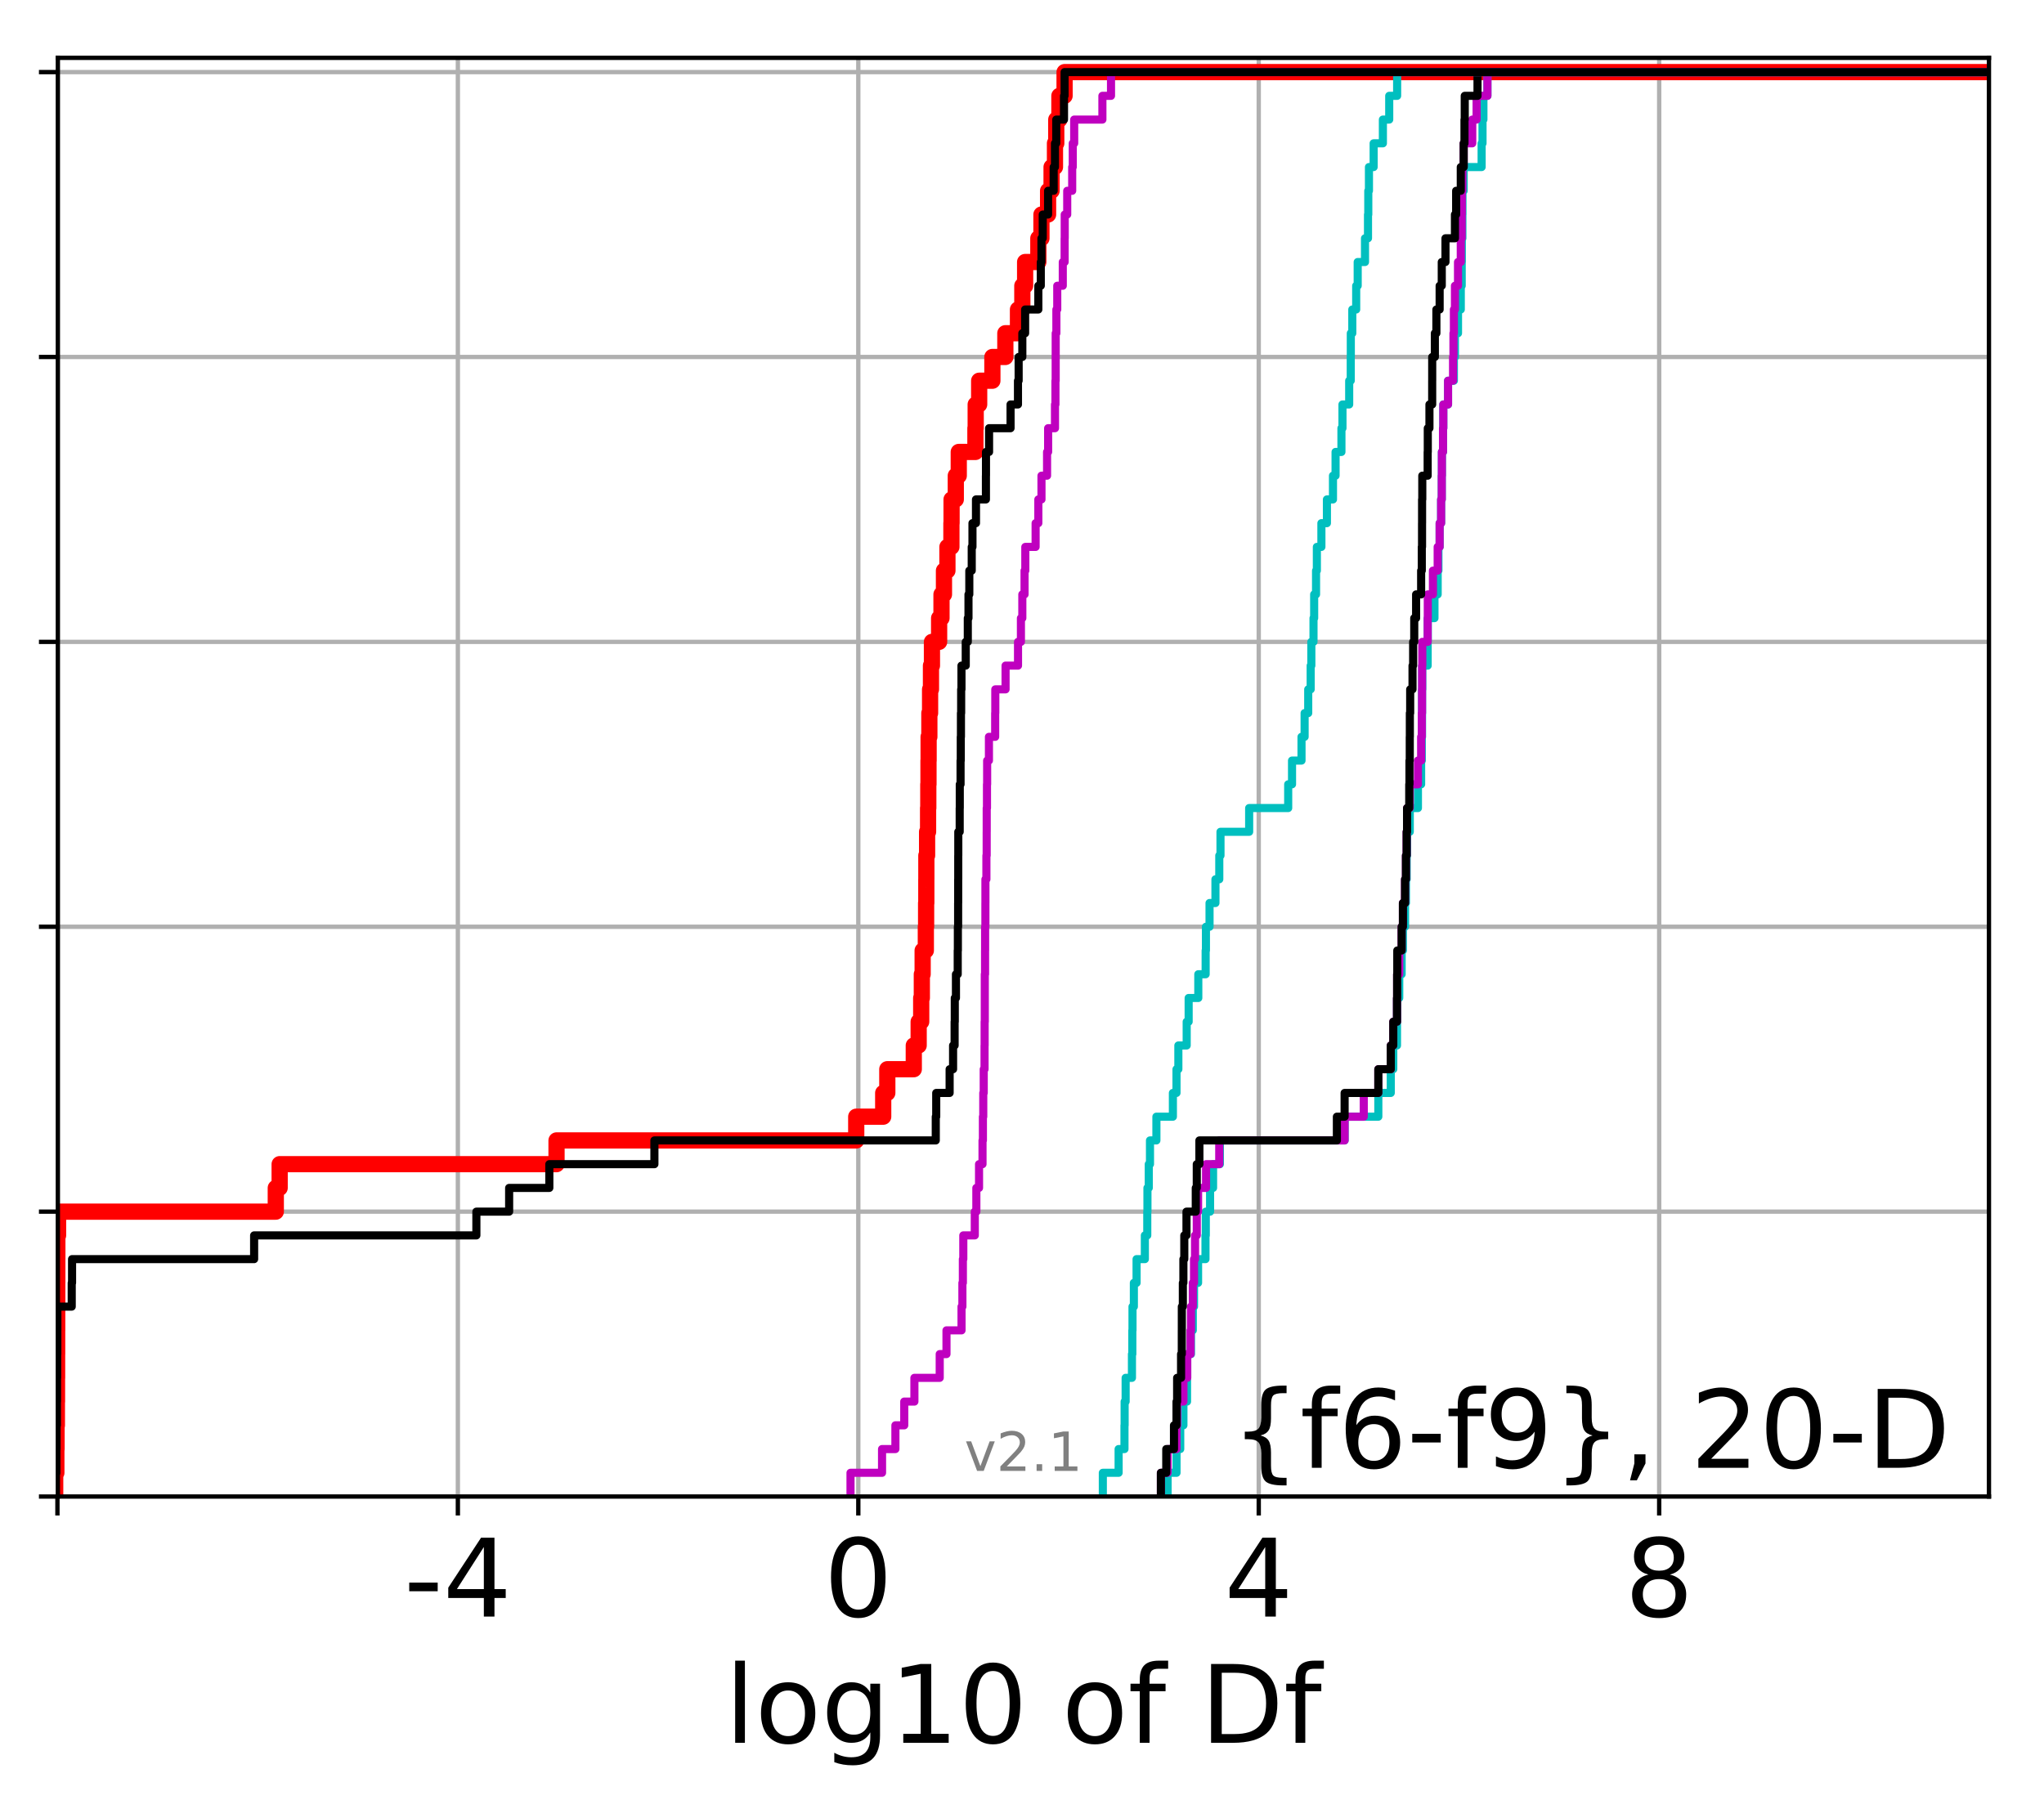 <?xml version="1.0" encoding="utf-8" standalone="no"?>
<!DOCTYPE svg PUBLIC "-//W3C//DTD SVG 1.1//EN"
  "http://www.w3.org/Graphics/SVG/1.1/DTD/svg11.dtd">
<!-- Created with matplotlib (http://matplotlib.org/) -->
<svg height="333pt" version="1.1" viewBox="0 0 378 333" width="378pt" xmlns="http://www.w3.org/2000/svg" xmlns:xlink="http://www.w3.org/1999/xlink">
 <defs>
  <style type="text/css">
*{stroke-linecap:butt;stroke-linejoin:round;}
  </style>
 </defs>
 <g id="figure_1">
  <g id="patch_1">
   <path d="M 0 333.724 
L 378.52 333.724 
L 378.52 0 
L 0 0 
z
" style="fill:#ffffff;"/>
  </g>
  <g id="axes_1">
   <g id="patch_2">
    <path d="M 10.7 276.812 
L 367.82 276.812 
L 367.82 10.7 
L 10.7 10.7 
z
" style="fill:#ffffff;"/>
   </g>
   <g id="matplotlib.axis_1">
    <g id="xtick_1">
     <g id="line2d_1">
      <path clip-path="url(#pd01602c647)" d="M 10.62 276.812 
L 10.62 10.7 
" style="fill:none;stroke:#b0b0b0;stroke-linecap:square;stroke-width:0.8;"/>
     </g>
     <g id="line2d_2">
      <defs>
       <path d="M 0 0 
L 0 3.5 
" id="maba5a58b5a" style="stroke:#000000;stroke-width:0.8;"/>
      </defs>
      <g>
       <use style="stroke:#000000;stroke-width:0.8;" x="10.62" xlink:href="#maba5a58b5a" y="276.812"/>
      </g>
     </g>
    </g>
    <g id="xtick_2">
     <g id="line2d_3">
      <path clip-path="url(#pd01602c647)" d="M 84.674 276.812 
L 84.674 10.7 
" style="fill:none;stroke:#b0b0b0;stroke-linecap:square;stroke-width:0.8;"/>
     </g>
     <g id="line2d_4">
      <g>
       <use style="stroke:#000000;stroke-width:0.8;" x="84.674" xlink:href="#maba5a58b5a" y="276.812"/>
      </g>
     </g>
     <g id="text_1">
      <!-- -4 -->
      <defs>
       <path d="M 4.891 31.391 
L 31.203 31.391 
L 31.203 23.391 
L 4.891 23.391 
z
" id="DejaVuSans-2d"/>
       <path d="M 37.797 64.312 
L 12.891 25.391 
L 37.797 25.391 
z
M 35.203 72.906 
L 47.609 72.906 
L 47.609 25.391 
L 58.016 25.391 
L 58.016 17.188 
L 47.609 17.188 
L 47.609 0 
L 37.797 0 
L 37.797 17.188 
L 4.891 17.188 
L 4.891 26.703 
z
" id="DejaVuSans-34"/>
      </defs>
      <g transform="translate(74.703 299.009)scale(0.2 -0.2)">
       <use xlink:href="#DejaVuSans-2d"/>
       <use x="36.084" xlink:href="#DejaVuSans-34"/>
      </g>
     </g>
    </g>
    <g id="xtick_3">
     <g id="line2d_5">
      <path clip-path="url(#pd01602c647)" d="M 158.728 276.812 
L 158.728 10.7 
" style="fill:none;stroke:#b0b0b0;stroke-linecap:square;stroke-width:0.8;"/>
     </g>
     <g id="line2d_6">
      <g>
       <use style="stroke:#000000;stroke-width:0.8;" x="158.728" xlink:href="#maba5a58b5a" y="276.812"/>
      </g>
     </g>
     <g id="text_2">
      <!-- 0 -->
      <defs>
       <path d="M 31.781 66.406 
Q 24.172 66.406 20.328 58.906 
Q 16.5 51.422 16.5 36.375 
Q 16.5 21.391 20.328 13.891 
Q 24.172 6.391 31.781 6.391 
Q 39.453 6.391 43.281 13.891 
Q 47.125 21.391 47.125 36.375 
Q 47.125 51.422 43.281 58.906 
Q 39.453 66.406 31.781 66.406 
M 31.781 74.219 
Q 44.047 74.219 50.516 64.516 
Q 56.984 54.828 56.984 36.375 
Q 56.984 17.969 50.516 8.266 
Q 44.047 -1.422 31.781 -1.422 
Q 19.531 -1.422 13.062 8.266 
Q 6.594 17.969 6.594 36.375 
Q 6.594 54.828 13.062 64.516 
Q 19.531 74.219 31.781 74.219 
" id="DejaVuSans-30"/>
      </defs>
      <g transform="translate(152.365 299.009)scale(0.2 -0.2)">
       <use xlink:href="#DejaVuSans-30"/>
      </g>
     </g>
    </g>
    <g id="xtick_4">
     <g id="line2d_7">
      <path clip-path="url(#pd01602c647)" d="M 232.781 276.812 
L 232.781 10.7 
" style="fill:none;stroke:#b0b0b0;stroke-linecap:square;stroke-width:0.8;"/>
     </g>
     <g id="line2d_8">
      <g>
       <use style="stroke:#000000;stroke-width:0.8;" x="232.781" xlink:href="#maba5a58b5a" y="276.812"/>
      </g>
     </g>
     <g id="text_3">
      <!-- 4 -->
      <g transform="translate(226.419 299.009)scale(0.2 -0.2)">
       <use xlink:href="#DejaVuSans-34"/>
      </g>
     </g>
    </g>
    <g id="xtick_5">
     <g id="line2d_9">
      <path clip-path="url(#pd01602c647)" d="M 306.835 276.812 
L 306.835 10.7 
" style="fill:none;stroke:#b0b0b0;stroke-linecap:square;stroke-width:0.8;"/>
     </g>
     <g id="line2d_10">
      <g>
       <use style="stroke:#000000;stroke-width:0.8;" x="306.835" xlink:href="#maba5a58b5a" y="276.812"/>
      </g>
     </g>
     <g id="text_4">
      <!-- 8 -->
      <defs>
       <path d="M 31.781 34.625 
Q 24.75 34.625 20.719 30.859 
Q 16.703 27.094 16.703 20.516 
Q 16.703 13.922 20.719 10.156 
Q 24.75 6.391 31.781 6.391 
Q 38.812 6.391 42.859 10.172 
Q 46.922 13.969 46.922 20.516 
Q 46.922 27.094 42.891 30.859 
Q 38.875 34.625 31.781 34.625 
M 21.922 38.812 
Q 15.578 40.375 12.031 44.719 
Q 8.5 49.078 8.5 55.328 
Q 8.5 64.062 14.719 69.141 
Q 20.953 74.219 31.781 74.219 
Q 42.672 74.219 48.875 69.141 
Q 55.078 64.062 55.078 55.328 
Q 55.078 49.078 51.531 44.719 
Q 48 40.375 41.703 38.812 
Q 48.828 37.156 52.797 32.312 
Q 56.781 27.484 56.781 20.516 
Q 56.781 9.906 50.312 4.234 
Q 43.844 -1.422 31.781 -1.422 
Q 19.734 -1.422 13.25 4.234 
Q 6.781 9.906 6.781 20.516 
Q 6.781 27.484 10.781 32.312 
Q 14.797 37.156 21.922 38.812 
M 18.312 54.391 
Q 18.312 48.734 21.844 45.562 
Q 25.391 42.391 31.781 42.391 
Q 38.141 42.391 41.719 45.562 
Q 45.312 48.734 45.312 54.391 
Q 45.312 60.062 41.719 63.234 
Q 38.141 66.406 31.781 66.406 
Q 25.391 66.406 21.844 63.234 
Q 18.312 60.062 18.312 54.391 
" id="DejaVuSans-38"/>
      </defs>
      <g transform="translate(300.473 299.009)scale(0.2 -0.2)">
       <use xlink:href="#DejaVuSans-38"/>
      </g>
     </g>
    </g>
    <g id="text_5">
     <!-- log10 of Df -->
     <defs>
      <path d="M 9.422 75.984 
L 18.406 75.984 
L 18.406 0 
L 9.422 0 
z
" id="DejaVuSans-6c"/>
      <path d="M 30.609 48.391 
Q 23.391 48.391 19.188 42.75 
Q 14.984 37.109 14.984 27.297 
Q 14.984 17.484 19.156 11.844 
Q 23.344 6.203 30.609 6.203 
Q 37.797 6.203 41.984 11.859 
Q 46.188 17.531 46.188 27.297 
Q 46.188 37.016 41.984 42.703 
Q 37.797 48.391 30.609 48.391 
M 30.609 56 
Q 42.328 56 49.016 48.375 
Q 55.719 40.766 55.719 27.297 
Q 55.719 13.875 49.016 6.219 
Q 42.328 -1.422 30.609 -1.422 
Q 18.844 -1.422 12.172 6.219 
Q 5.516 13.875 5.516 27.297 
Q 5.516 40.766 12.172 48.375 
Q 18.844 56 30.609 56 
" id="DejaVuSans-6f"/>
      <path d="M 45.406 27.984 
Q 45.406 37.75 41.375 43.109 
Q 37.359 48.484 30.078 48.484 
Q 22.859 48.484 18.828 43.109 
Q 14.797 37.75 14.797 27.984 
Q 14.797 18.266 18.828 12.891 
Q 22.859 7.516 30.078 7.516 
Q 37.359 7.516 41.375 12.891 
Q 45.406 18.266 45.406 27.984 
M 54.391 6.781 
Q 54.391 -7.172 48.188 -13.984 
Q 42 -20.797 29.203 -20.797 
Q 24.469 -20.797 20.266 -20.094 
Q 16.062 -19.391 12.109 -17.922 
L 12.109 -9.188 
Q 16.062 -11.328 19.922 -12.344 
Q 23.781 -13.375 27.781 -13.375 
Q 36.625 -13.375 41.016 -8.766 
Q 45.406 -4.156 45.406 5.172 
L 45.406 9.625 
Q 42.625 4.781 38.281 2.391 
Q 33.938 0 27.875 0 
Q 17.828 0 11.672 7.656 
Q 5.516 15.328 5.516 27.984 
Q 5.516 40.672 11.672 48.328 
Q 17.828 56 27.875 56 
Q 33.938 56 38.281 53.609 
Q 42.625 51.219 45.406 46.391 
L 45.406 54.688 
L 54.391 54.688 
z
" id="DejaVuSans-67"/>
      <path d="M 12.406 8.297 
L 28.516 8.297 
L 28.516 63.922 
L 10.984 60.406 
L 10.984 69.391 
L 28.422 72.906 
L 38.281 72.906 
L 38.281 8.297 
L 54.391 8.297 
L 54.391 0 
L 12.406 0 
z
" id="DejaVuSans-31"/>
      <path id="DejaVuSans-20"/>
      <path d="M 37.109 75.984 
L 37.109 68.5 
L 28.516 68.5 
Q 23.688 68.5 21.797 66.547 
Q 19.922 64.594 19.922 59.516 
L 19.922 54.688 
L 34.719 54.688 
L 34.719 47.703 
L 19.922 47.703 
L 19.922 0 
L 10.891 0 
L 10.891 47.703 
L 2.297 47.703 
L 2.297 54.688 
L 10.891 54.688 
L 10.891 58.5 
Q 10.891 67.625 15.141 71.797 
Q 19.391 75.984 28.609 75.984 
z
" id="DejaVuSans-66"/>
      <path d="M 19.672 64.797 
L 19.672 8.109 
L 31.594 8.109 
Q 46.688 8.109 53.688 14.938 
Q 60.688 21.781 60.688 36.531 
Q 60.688 51.172 53.688 57.984 
Q 46.688 64.797 31.594 64.797 
z
M 9.812 72.906 
L 30.078 72.906 
Q 51.266 72.906 61.172 64.094 
Q 71.094 55.281 71.094 36.531 
Q 71.094 17.672 61.125 8.828 
Q 51.172 0 30.078 0 
L 9.812 0 
z
" id="DejaVuSans-44"/>
     </defs>
     <g transform="translate(134.074 322.365)scale(0.2 -0.2)">
      <use xlink:href="#DejaVuSans-6c"/>
      <use x="27.783" xlink:href="#DejaVuSans-6f"/>
      <use x="88.965" xlink:href="#DejaVuSans-67"/>
      <use x="152.441" xlink:href="#DejaVuSans-31"/>
      <use x="216.064" xlink:href="#DejaVuSans-30"/>
      <use x="279.688" xlink:href="#DejaVuSans-20"/>
      <use x="311.475" xlink:href="#DejaVuSans-6f"/>
      <use x="372.656" xlink:href="#DejaVuSans-66"/>
      <use x="407.861" xlink:href="#DejaVuSans-20"/>
      <use x="439.648" xlink:href="#DejaVuSans-44"/>
      <use x="516.65" xlink:href="#DejaVuSans-66"/>
     </g>
    </g>
   </g>
   <g id="matplotlib.axis_2">
    <g id="ytick_1">
     <g id="line2d_11">
      <path clip-path="url(#pd01602c647)" d="M 10.7 276.812 
L 367.82 276.812 
" style="fill:none;stroke:#b0b0b0;stroke-linecap:square;stroke-width:0.8;"/>
     </g>
     <g id="line2d_12">
      <defs>
       <path d="M 0 0 
L -3.5 0 
" id="m9f85682ce4" style="stroke:#000000;stroke-width:0.8;"/>
      </defs>
      <g>
       <use style="stroke:#000000;stroke-width:0.8;" x="10.7" xlink:href="#m9f85682ce4" y="276.812"/>
      </g>
     </g>
    </g>
    <g id="ytick_2">
     <g id="line2d_13">
      <path clip-path="url(#pd01602c647)" d="M 10.7 224.117 
L 367.82 224.117 
" style="fill:none;stroke:#b0b0b0;stroke-linecap:square;stroke-width:0.8;"/>
     </g>
     <g id="line2d_14">
      <g>
       <use style="stroke:#000000;stroke-width:0.8;" x="10.7" xlink:href="#m9f85682ce4" y="224.117"/>
      </g>
     </g>
    </g>
    <g id="ytick_3">
     <g id="line2d_15">
      <path clip-path="url(#pd01602c647)" d="M 10.7 171.421 
L 367.82 171.421 
" style="fill:none;stroke:#b0b0b0;stroke-linecap:square;stroke-width:0.8;"/>
     </g>
     <g id="line2d_16">
      <g>
       <use style="stroke:#000000;stroke-width:0.8;" x="10.7" xlink:href="#m9f85682ce4" y="171.421"/>
      </g>
     </g>
    </g>
    <g id="ytick_4">
     <g id="line2d_17">
      <path clip-path="url(#pd01602c647)" d="M 10.7 118.726 
L 367.82 118.726 
" style="fill:none;stroke:#b0b0b0;stroke-linecap:square;stroke-width:0.8;"/>
     </g>
     <g id="line2d_18">
      <g>
       <use style="stroke:#000000;stroke-width:0.8;" x="10.7" xlink:href="#m9f85682ce4" y="118.726"/>
      </g>
     </g>
    </g>
    <g id="ytick_5">
     <g id="line2d_19">
      <path clip-path="url(#pd01602c647)" d="M 10.7 66.03 
L 367.82 66.03 
" style="fill:none;stroke:#b0b0b0;stroke-linecap:square;stroke-width:0.8;"/>
     </g>
     <g id="line2d_20">
      <g>
       <use style="stroke:#000000;stroke-width:0.8;" x="10.7" xlink:href="#m9f85682ce4" y="66.03"/>
      </g>
     </g>
    </g>
    <g id="ytick_6">
     <g id="line2d_21">
      <path clip-path="url(#pd01602c647)" d="M 10.7 13.335 
L 367.82 13.335 
" style="fill:none;stroke:#b0b0b0;stroke-linecap:square;stroke-width:0.8;"/>
     </g>
     <g id="line2d_22">
      <g>
       <use style="stroke:#000000;stroke-width:0.8;" x="10.7" xlink:href="#m9f85682ce4" y="13.335"/>
      </g>
     </g>
    </g>
   </g>
   <g id="line2d_23">
    <path clip-path="url(#pd01602c647)" d="M 10.207 276.812 
L 10.207 272.421 
L 10.423 272.421 
L 10.423 268.029 
L 10.459 268.029 
L 10.459 263.638 
L 10.52 263.638 
L 10.52 259.247 
L 10.544 259.247 
L 10.544 254.856 
L 10.561 254.856 
L 10.561 250.464 
L 10.571 250.464 
L 10.571 246.073 
L 10.58 246.073 
L 10.58 241.682 
L 10.592 241.682 
L 10.592 237.29 
L 10.601 237.29 
L 10.601 232.899 
L 10.607 232.899 
L 10.607 228.508 
L 10.739 228.508 
L 10.739 224.117 
L 51.002 224.117 
L 51.002 219.725 
L 51.717 219.725 
L 51.717 215.334 
L 102.92 215.334 
L 102.92 210.943 
L 158.344 210.943 
L 158.344 206.551 
L 163.332 206.551 
L 163.332 202.16 
L 164.091 202.16 
L 164.091 197.769 
L 168.988 197.769 
L 168.988 193.378 
L 169.89 193.378 
L 169.89 188.986 
L 170.359 188.986 
L 170.359 184.595 
L 170.476 184.595 
L 170.476 180.204 
L 170.626 180.204 
L 170.626 175.812 
L 171.216 175.812 
L 171.216 171.421 
L 171.267 171.421 
L 171.267 167.03 
L 171.304 167.03 
L 171.304 162.639 
L 171.312 162.639 
L 171.312 158.247 
L 171.448 158.247 
L 171.448 153.856 
L 171.631 153.856 
L 171.631 149.465 
L 171.671 149.465 
L 171.671 145.073 
L 171.707 145.073 
L 171.707 140.682 
L 171.731 140.682 
L 171.731 136.291 
L 171.868 136.291 
L 171.868 131.9 
L 172.002 131.9 
L 172.002 127.508 
L 172.164 127.508 
L 172.164 123.117 
L 172.346 123.117 
L 172.346 118.726 
L 173.673 118.726 
L 173.673 114.334 
L 174.112 114.334 
L 174.112 109.943 
L 174.569 109.943 
L 174.569 105.552 
L 175.21 105.552 
L 175.21 101.161 
L 175.945 101.161 
L 175.945 96.769 
L 175.975 96.769 
L 175.975 92.378 
L 176.757 92.378 
L 176.757 87.987 
L 177.305 87.987 
L 177.305 83.595 
L 180.386 83.595 
L 180.386 79.204 
L 180.436 79.204 
L 180.436 74.813 
L 181.079 74.813 
L 181.079 70.422 
L 183.523 70.422 
L 183.523 66.03 
L 185.92 66.03 
L 185.92 61.639 
L 188.256 61.639 
L 188.256 57.248 
L 189.06 57.248 
L 189.06 52.856 
L 189.577 52.856 
L 189.577 48.465 
L 192.021 48.465 
L 192.021 44.074 
L 192.597 44.074 
L 192.597 39.682 
L 193.824 39.682 
L 193.824 35.291 
L 194.469 35.291 
L 194.469 30.9 
L 195.097 30.9 
L 195.097 26.509 
L 195.337 26.509 
L 195.337 22.117 
L 195.916 22.117 
L 195.916 17.726 
L 196.874 17.726 
L 196.874 13.335 
L 196.874 13.335 
L 196.874 13.335 
L 367.82 13.335 
" style="fill:none;stroke:#ff0000;stroke-linecap:square;stroke-width:3;"/>
   </g>
   <g id="line2d_24">
    <path clip-path="url(#pd01602c647)" d="M 215.923 276.812 
L 215.923 272.421 
L 217.575 272.421 
L 217.575 268.029 
L 218.262 268.029 
L 218.262 263.638 
L 218.852 263.638 
L 218.852 259.247 
L 219.52 259.247 
L 219.52 254.856 
L 219.557 254.856 
L 219.557 250.464 
L 220.25 250.464 
L 220.25 246.073 
L 220.586 246.073 
L 220.586 241.682 
L 220.812 241.682 
L 220.812 237.29 
L 221.563 237.29 
L 221.563 232.899 
L 222.932 232.899 
L 222.932 228.508 
L 222.991 228.508 
L 222.991 224.117 
L 223.782 224.117 
L 223.782 219.725 
L 224.335 219.725 
L 224.335 215.334 
L 225.595 215.334 
L 225.595 210.943 
L 248.662 210.943 
L 248.662 206.551 
L 254.896 206.551 
L 254.896 202.16 
L 257.196 202.16 
L 257.196 197.769 
L 257.66 197.769 
L 257.66 193.378 
L 258.348 193.378 
L 258.348 188.986 
L 258.374 188.986 
L 258.374 184.595 
L 258.764 184.595 
L 258.764 180.204 
L 259.207 180.204 
L 259.207 175.812 
L 259.442 175.812 
L 259.442 171.421 
L 259.838 171.421 
L 259.838 167.03 
L 260.004 167.03 
L 260.004 162.639 
L 260.133 162.639 
L 260.133 158.247 
L 260.21 158.247 
L 260.21 153.856 
L 260.71 153.856 
L 260.71 149.465 
L 262.22 149.465 
L 262.22 145.073 
L 262.812 145.073 
L 262.812 140.682 
L 262.935 140.682 
L 262.935 136.291 
L 262.981 136.291 
L 262.981 131.9 
L 262.988 131.9 
L 262.988 127.508 
L 263.026 127.508 
L 263.026 123.117 
L 264.02 123.117 
L 264.02 118.726 
L 264.043 118.726 
L 264.043 114.334 
L 265.276 114.334 
L 265.276 109.943 
L 265.871 109.943 
L 265.871 105.552 
L 266.01 105.552 
L 266.01 101.161 
L 266.235 101.161 
L 266.235 96.769 
L 266.507 96.769 
L 266.507 92.378 
L 266.628 92.378 
L 266.628 87.987 
L 266.652 87.987 
L 266.652 83.595 
L 266.859 83.595 
L 266.859 79.204 
L 266.915 79.204 
L 266.915 74.813 
L 267.791 74.813 
L 267.791 70.422 
L 268.87 70.422 
L 268.87 66.03 
L 269.066 66.03 
L 269.066 61.639 
L 269.633 61.639 
L 269.633 57.248 
L 270.144 57.248 
L 270.144 52.856 
L 270.315 52.856 
L 270.315 48.465 
L 270.337 48.465 
L 270.337 44.074 
L 270.441 44.074 
L 270.441 39.682 
L 270.455 39.682 
L 270.455 35.291 
L 270.681 35.291 
L 270.681 30.9 
L 274.001 30.9 
L 274.001 26.509 
L 274.165 26.509 
L 274.165 22.117 
L 274.331 22.117 
L 274.331 17.726 
L 275.072 17.726 
L 275.072 13.335 
L 275.072 13.335 
L 275.072 13.335 
L 367.82 13.335 
" style="fill:none;stroke:#00bfbf;stroke-linecap:square;stroke-width:1.5;"/>
   </g>
   <g id="line2d_25">
    <path clip-path="url(#pd01602c647)" d="M 214.684 276.812 
L 214.684 272.421 
L 215.923 272.421 
L 215.923 268.029 
L 217.575 268.029 
L 217.575 263.638 
L 217.701 263.638 
L 217.701 259.247 
L 218.852 259.247 
L 218.852 254.856 
L 219.557 254.856 
L 219.557 250.464 
L 220.167 250.464 
L 220.167 246.073 
L 220.25 246.073 
L 220.25 241.682 
L 220.586 241.682 
L 220.586 237.29 
L 220.812 237.29 
L 220.812 232.899 
L 221.001 232.899 
L 221.001 228.508 
L 221.322 228.508 
L 221.322 224.117 
L 221.563 224.117 
L 221.563 219.725 
L 223.037 219.725 
L 223.037 215.334 
L 225.476 215.334 
L 225.476 210.943 
L 248.662 210.943 
L 248.662 206.551 
L 252.203 206.551 
L 252.203 202.16 
L 254.896 202.16 
L 254.896 197.769 
L 257.196 197.769 
L 257.196 193.378 
L 257.66 193.378 
L 257.66 188.986 
L 258.348 188.986 
L 258.348 184.595 
L 258.374 184.595 
L 258.374 180.204 
L 258.764 180.204 
L 258.764 175.812 
L 259.207 175.812 
L 259.207 171.421 
L 259.442 171.421 
L 259.442 167.03 
L 259.838 167.03 
L 259.838 162.639 
L 260.004 162.639 
L 260.004 158.247 
L 260.133 158.247 
L 260.133 153.856 
L 260.21 153.856 
L 260.21 149.465 
L 260.71 149.465 
L 260.71 145.073 
L 262.22 145.073 
L 262.22 140.682 
L 262.812 140.682 
L 262.812 136.291 
L 262.935 136.291 
L 262.935 131.9 
L 262.981 131.9 
L 262.981 127.508 
L 262.988 127.508 
L 262.988 123.117 
L 263.026 123.117 
L 263.026 118.726 
L 264.02 118.726 
L 264.02 114.334 
L 264.043 114.334 
L 264.043 109.943 
L 264.992 109.943 
L 264.992 105.552 
L 265.871 105.552 
L 265.871 101.161 
L 266.235 101.161 
L 266.235 96.769 
L 266.507 96.769 
L 266.507 92.378 
L 266.628 92.378 
L 266.628 87.987 
L 266.652 87.987 
L 266.652 83.595 
L 266.859 83.595 
L 266.859 79.204 
L 266.915 79.204 
L 266.915 74.813 
L 267.791 74.813 
L 267.791 70.422 
L 268.714 70.422 
L 268.714 66.03 
L 268.789 66.03 
L 268.789 61.639 
L 268.87 61.639 
L 268.87 57.248 
L 269.066 57.248 
L 269.066 52.856 
L 269.633 52.856 
L 269.633 48.465 
L 270.144 48.465 
L 270.144 44.074 
L 270.315 44.074 
L 270.315 39.682 
L 270.337 39.682 
L 270.337 35.291 
L 270.441 35.291 
L 270.441 30.9 
L 270.681 30.9 
L 270.681 26.509 
L 272.266 26.509 
L 272.266 22.117 
L 273.071 22.117 
L 273.071 17.726 
L 275.072 17.726 
L 275.072 13.335 
L 275.072 13.335 
L 275.072 13.335 
L 367.82 13.335 
" style="fill:none;stroke:#bf00bf;stroke-linecap:square;stroke-width:1.5;"/>
   </g>
   <g id="line2d_26">
    <path clip-path="url(#pd01602c647)" d="M 214.684 276.812 
L 214.684 272.421 
L 215.681 272.421 
L 215.681 268.029 
L 217.106 268.029 
L 217.106 263.638 
L 217.575 263.638 
L 217.575 259.247 
L 217.689 259.247 
L 217.689 254.856 
L 218.416 254.856 
L 218.416 250.464 
L 218.551 250.464 
L 218.551 246.073 
L 218.558 246.073 
L 218.558 241.682 
L 218.746 241.682 
L 218.746 237.29 
L 218.846 237.29 
L 218.846 232.899 
L 219.013 232.899 
L 219.013 228.508 
L 219.419 228.508 
L 219.419 224.117 
L 221.136 224.117 
L 221.136 219.725 
L 221.322 219.725 
L 221.322 215.334 
L 221.806 215.334 
L 221.806 210.943 
L 247.232 210.943 
L 247.232 206.551 
L 248.662 206.551 
L 248.662 202.16 
L 254.896 202.16 
L 254.896 197.769 
L 257.196 197.769 
L 257.196 193.378 
L 257.66 193.378 
L 257.66 188.986 
L 258.348 188.986 
L 258.348 184.595 
L 258.374 184.595 
L 258.374 180.204 
L 258.402 180.204 
L 258.402 175.812 
L 259.207 175.812 
L 259.207 171.421 
L 259.442 171.421 
L 259.442 167.03 
L 259.838 167.03 
L 259.838 162.639 
L 260.004 162.639 
L 260.004 158.247 
L 260.133 158.247 
L 260.133 153.856 
L 260.21 153.856 
L 260.21 149.465 
L 260.612 149.465 
L 260.612 145.073 
L 260.656 145.073 
L 260.656 140.682 
L 260.71 140.682 
L 260.71 136.291 
L 260.726 136.291 
L 260.726 131.9 
L 260.787 131.9 
L 260.787 127.508 
L 261.219 127.508 
L 261.219 123.117 
L 261.334 123.117 
L 261.334 118.726 
L 261.539 118.726 
L 261.539 114.334 
L 261.883 114.334 
L 261.883 109.943 
L 262.812 109.943 
L 262.812 105.552 
L 262.935 105.552 
L 262.935 101.161 
L 262.981 101.161 
L 262.981 96.769 
L 262.988 96.769 
L 262.988 92.378 
L 263.026 92.378 
L 263.026 87.987 
L 264.02 87.987 
L 264.02 83.595 
L 264.043 83.595 
L 264.043 79.204 
L 264.35 79.204 
L 264.35 74.813 
L 264.856 74.813 
L 264.856 70.422 
L 264.861 70.422 
L 264.861 66.03 
L 265.351 66.03 
L 265.351 61.639 
L 265.633 61.639 
L 265.633 57.248 
L 266.235 57.248 
L 266.235 52.856 
L 266.628 52.856 
L 266.628 48.465 
L 267.316 48.465 
L 267.316 44.074 
L 269.066 44.074 
L 269.066 39.682 
L 269.287 39.682 
L 269.287 35.291 
L 270.144 35.291 
L 270.144 30.9 
L 270.681 30.9 
L 270.681 26.509 
L 270.83 26.509 
L 270.83 22.117 
L 270.878 22.117 
L 270.878 17.726 
L 273.239 17.726 
L 273.239 13.335 
L 273.239 13.335 
L 273.239 13.335 
L 367.82 13.335 
" style="fill:none;stroke:#000000;stroke-linecap:square;stroke-width:1.5;"/>
   </g>
   <g id="line2d_27">
    <path clip-path="url(#pd01602c647)" d="M 203.948 276.812 
L 203.948 272.421 
L 206.868 272.421 
L 206.868 268.029 
L 207.951 268.029 
L 207.951 263.638 
L 207.98 263.638 
L 207.98 259.247 
L 208.167 259.247 
L 208.167 254.856 
L 209.333 254.856 
L 209.333 250.464 
L 209.403 250.464 
L 209.403 246.073 
L 209.436 246.073 
L 209.436 241.682 
L 209.688 241.682 
L 209.688 237.29 
L 210.189 237.29 
L 210.189 232.899 
L 211.72 232.899 
L 211.72 228.508 
L 212.167 228.508 
L 212.167 224.117 
L 212.198 224.117 
L 212.198 219.725 
L 212.445 219.725 
L 212.445 215.334 
L 212.668 215.334 
L 212.668 210.943 
L 213.855 210.943 
L 213.855 206.551 
L 216.905 206.551 
L 216.905 202.16 
L 217.572 202.16 
L 217.572 197.769 
L 217.916 197.769 
L 217.916 193.378 
L 219.455 193.378 
L 219.455 188.986 
L 219.819 188.986 
L 219.819 184.595 
L 221.603 184.595 
L 221.603 180.204 
L 222.963 180.204 
L 222.963 175.812 
L 223.014 175.812 
L 223.014 171.421 
L 223.682 171.421 
L 223.682 167.03 
L 224.775 167.03 
L 224.775 162.639 
L 225.484 162.639 
L 225.484 158.247 
L 225.707 158.247 
L 225.707 153.856 
L 231.009 153.856 
L 231.009 149.465 
L 238.228 149.465 
L 238.228 145.073 
L 238.938 145.073 
L 238.938 140.682 
L 240.691 140.682 
L 240.691 136.291 
L 241.264 136.291 
L 241.264 131.9 
L 241.931 131.9 
L 241.931 127.508 
L 242.384 127.508 
L 242.384 123.117 
L 242.508 123.117 
L 242.508 118.726 
L 242.908 118.726 
L 242.908 114.334 
L 243.029 114.334 
L 243.029 109.943 
L 243.379 109.943 
L 243.379 105.552 
L 243.53 105.552 
L 243.53 101.161 
L 244.369 101.161 
L 244.369 96.769 
L 245.389 96.769 
L 245.389 92.378 
L 246.509 92.378 
L 246.509 87.987 
L 246.989 87.987 
L 246.989 83.595 
L 248.074 83.595 
L 248.074 79.204 
L 248.265 79.204 
L 248.265 74.813 
L 249.508 74.813 
L 249.508 70.422 
L 249.794 70.422 
L 249.794 66.03 
L 249.807 66.03 
L 249.807 61.639 
L 250.083 61.639 
L 250.083 57.248 
L 250.802 57.248 
L 250.802 52.856 
L 251.081 52.856 
L 251.081 48.465 
L 252.432 48.465 
L 252.432 44.074 
L 252.986 44.074 
L 252.986 39.682 
L 253.039 39.682 
L 253.039 35.291 
L 253.162 35.291 
L 253.162 30.9 
L 254.03 30.9 
L 254.03 26.509 
L 255.74 26.509 
L 255.74 22.117 
L 256.911 22.117 
L 256.911 17.726 
L 258.375 17.726 
L 258.375 13.335 
L 258.375 13.335 
L 258.375 13.335 
L 367.82 13.335 
" style="fill:none;stroke:#00bfbf;stroke-linecap:square;stroke-width:1.5;"/>
   </g>
   <g id="line2d_28">
    <path clip-path="url(#pd01602c647)" d="M 157.286 276.812 
L 157.286 272.421 
L 163.118 272.421 
L 163.118 268.029 
L 165.589 268.029 
L 165.589 263.638 
L 167.225 263.638 
L 167.225 259.247 
L 169.102 259.247 
L 169.102 254.856 
L 173.783 254.856 
L 173.783 250.464 
L 175.035 250.464 
L 175.035 246.073 
L 177.818 246.073 
L 177.818 241.682 
L 177.978 241.682 
L 177.978 237.29 
L 178.065 237.29 
L 178.065 232.899 
L 178.146 232.899 
L 178.146 228.508 
L 180.27 228.508 
L 180.27 224.117 
L 180.558 224.117 
L 180.558 219.725 
L 181.055 219.725 
L 181.055 215.334 
L 181.698 215.334 
L 181.698 210.943 
L 181.77 210.943 
L 181.77 206.551 
L 181.837 206.551 
L 181.837 202.16 
L 181.922 202.16 
L 181.922 197.769 
L 182.075 197.769 
L 182.075 193.378 
L 182.091 193.378 
L 182.091 188.986 
L 182.12 188.986 
L 182.12 184.595 
L 182.12 184.595 
L 182.12 180.204 
L 182.169 180.204 
L 182.169 175.812 
L 182.178 175.812 
L 182.178 171.421 
L 182.231 171.421 
L 182.231 167.03 
L 182.236 167.03 
L 182.236 162.639 
L 182.417 162.639 
L 182.417 158.247 
L 182.467 158.247 
L 182.467 153.856 
L 182.473 153.856 
L 182.473 149.465 
L 182.523 149.465 
L 182.523 145.073 
L 182.554 145.073 
L 182.554 140.682 
L 182.886 140.682 
L 182.886 136.291 
L 184.039 136.291 
L 184.039 131.9 
L 184.063 131.9 
L 184.063 127.508 
L 185.961 127.508 
L 185.961 123.117 
L 188.264 123.117 
L 188.264 118.726 
L 188.801 118.726 
L 188.801 114.334 
L 189.061 114.334 
L 189.061 109.943 
L 189.473 109.943 
L 189.473 105.552 
L 189.613 105.552 
L 189.613 101.161 
L 191.518 101.161 
L 191.518 96.769 
L 192.021 96.769 
L 192.021 92.378 
L 192.603 92.378 
L 192.603 87.987 
L 193.635 87.987 
L 193.635 83.595 
L 193.832 83.595 
L 193.832 79.204 
L 195.1 79.204 
L 195.1 74.813 
L 195.185 74.813 
L 195.185 70.422 
L 195.229 70.422 
L 195.229 66.03 
L 195.232 66.03 
L 195.232 61.639 
L 195.358 61.639 
L 195.358 57.248 
L 195.52 57.248 
L 195.52 52.856 
L 196.542 52.856 
L 196.542 48.465 
L 196.884 48.465 
L 196.884 44.074 
L 196.901 44.074 
L 196.901 39.682 
L 197.363 39.682 
L 197.363 35.291 
L 198.282 35.291 
L 198.282 30.9 
L 198.39 30.9 
L 198.39 26.509 
L 198.652 26.509 
L 198.652 22.117 
L 203.869 22.117 
L 203.869 17.726 
L 205.461 17.726 
L 205.461 13.335 
L 205.461 13.335 
L 205.461 13.335 
L 367.82 13.335 
" style="fill:none;stroke:#bf00bf;stroke-linecap:square;stroke-width:1.5;"/>
   </g>
   <g id="line2d_29">
    <path clip-path="url(#pd01602c647)" d="M 10.207 276.812 
L 10.207 272.421 
L 10.423 272.421 
L 10.423 268.029 
L 10.459 268.029 
L 10.459 263.638 
L 10.52 263.638 
L 10.52 259.247 
L 10.544 259.247 
L 10.544 254.856 
L 10.571 254.856 
L 10.571 250.464 
L 10.601 250.464 
L 10.601 246.073 
L 10.607 246.073 
L 10.607 241.682 
L 13.265 241.682 
L 13.265 237.29 
L 13.326 237.29 
L 13.326 232.899 
L 46.996 232.899 
L 46.996 228.508 
L 88.098 228.508 
L 88.098 224.117 
L 94.156 224.117 
L 94.156 219.725 
L 101.59 219.725 
L 101.59 215.334 
L 121.021 215.334 
L 121.021 210.943 
L 173.054 210.943 
L 173.054 206.551 
L 173.137 206.551 
L 173.137 202.16 
L 175.616 202.16 
L 175.616 197.769 
L 176.255 197.769 
L 176.255 193.378 
L 176.539 193.378 
L 176.539 188.986 
L 176.57 188.986 
L 176.57 184.595 
L 176.785 184.595 
L 176.785 180.204 
L 177.113 180.204 
L 177.113 175.812 
L 177.141 175.812 
L 177.141 171.421 
L 177.188 171.421 
L 177.188 167.03 
L 177.199 167.03 
L 177.199 162.639 
L 177.21 162.639 
L 177.21 158.247 
L 177.219 158.247 
L 177.219 153.856 
L 177.478 153.856 
L 177.478 149.465 
L 177.494 149.465 
L 177.494 145.073 
L 177.638 145.073 
L 177.638 140.682 
L 177.677 140.682 
L 177.677 136.291 
L 177.709 136.291 
L 177.709 131.9 
L 177.749 131.9 
L 177.749 127.508 
L 177.807 127.508 
L 177.807 123.117 
L 178.597 123.117 
L 178.597 118.726 
L 178.977 118.726 
L 178.977 114.334 
L 179.104 114.334 
L 179.104 109.943 
L 179.257 109.943 
L 179.257 105.552 
L 179.704 105.552 
L 179.704 101.161 
L 179.84 101.161 
L 179.84 96.769 
L 180.49 96.769 
L 180.49 92.378 
L 182.328 92.378 
L 182.328 87.987 
L 182.339 87.987 
L 182.339 83.595 
L 182.91 83.595 
L 182.91 79.204 
L 186.884 79.204 
L 186.884 74.813 
L 188.256 74.813 
L 188.256 70.422 
L 188.379 70.422 
L 188.379 66.03 
L 189.06 66.03 
L 189.06 61.639 
L 189.577 61.639 
L 189.577 57.248 
L 192.021 57.248 
L 192.021 52.856 
L 192.475 52.856 
L 192.475 48.465 
L 192.597 48.465 
L 192.597 44.074 
L 192.836 44.074 
L 192.836 39.682 
L 193.824 39.682 
L 193.824 35.291 
L 194.856 35.291 
L 194.856 30.9 
L 195.097 30.9 
L 195.097 26.509 
L 195.337 26.509 
L 195.337 22.117 
L 196.767 22.117 
L 196.767 17.726 
L 196.874 17.726 
L 196.874 13.335 
L 196.874 13.335 
L 196.874 13.335 
L 367.82 13.335 
" style="fill:none;stroke:#000000;stroke-linecap:square;stroke-width:1.5;"/>
   </g>
   <g id="patch_3">
    <path d="M 10.7 276.812 
L 10.7 10.7 
" style="fill:none;stroke:#000000;stroke-linecap:square;stroke-linejoin:miter;stroke-width:0.8;"/>
   </g>
   <g id="patch_4">
    <path d="M 367.82 276.812 
L 367.82 10.7 
" style="fill:none;stroke:#000000;stroke-linecap:square;stroke-linejoin:miter;stroke-width:0.8;"/>
   </g>
   <g id="patch_5">
    <path d="M 10.7 276.812 
L 367.82 276.812 
" style="fill:none;stroke:#000000;stroke-linecap:square;stroke-linejoin:miter;stroke-width:0.8;"/>
   </g>
   <g id="patch_6">
    <path d="M 10.7 10.7 
L 367.82 10.7 
" style="fill:none;stroke:#000000;stroke-linecap:square;stroke-linejoin:miter;stroke-width:0.8;"/>
   </g>
   <g id="text_6">
    <!-- {f6-f9}, 20-D -->
    <defs>
     <path d="M 51.125 -9.281 
L 51.125 -16.312 
L 48.094 -16.312 
Q 35.938 -16.312 31.812 -12.688 
Q 27.688 -9.078 27.688 1.703 
L 27.688 13.375 
Q 27.688 20.75 25.047 23.578 
Q 22.406 26.422 15.484 26.422 
L 12.5 26.422 
L 12.5 33.406 
L 15.484 33.406 
Q 22.469 33.406 25.078 36.203 
Q 27.688 39.016 27.688 46.297 
L 27.688 58.016 
Q 27.688 68.797 31.812 72.391 
Q 35.938 75.984 48.094 75.984 
L 51.125 75.984 
L 51.125 69 
L 47.797 69 
Q 40.922 69 38.812 66.844 
Q 36.719 64.703 36.719 57.812 
L 36.719 45.703 
Q 36.719 38.031 34.5 34.562 
Q 32.281 31.109 26.906 29.891 
Q 32.328 28.562 34.516 25.094 
Q 36.719 21.625 36.719 14.016 
L 36.719 1.906 
Q 36.719 -4.984 38.812 -7.125 
Q 40.922 -9.281 47.797 -9.281 
z
" id="DejaVuSans-7b"/>
     <path d="M 33.016 40.375 
Q 26.375 40.375 22.484 35.828 
Q 18.609 31.297 18.609 23.391 
Q 18.609 15.531 22.484 10.953 
Q 26.375 6.391 33.016 6.391 
Q 39.656 6.391 43.531 10.953 
Q 47.406 15.531 47.406 23.391 
Q 47.406 31.297 43.531 35.828 
Q 39.656 40.375 33.016 40.375 
M 52.594 71.297 
L 52.594 62.312 
Q 48.875 64.062 45.094 64.984 
Q 41.312 65.922 37.594 65.922 
Q 27.828 65.922 22.672 59.328 
Q 17.531 52.734 16.797 39.406 
Q 19.672 43.656 24.016 45.922 
Q 28.375 48.188 33.594 48.188 
Q 44.578 48.188 50.953 41.516 
Q 57.328 34.859 57.328 23.391 
Q 57.328 12.156 50.688 5.359 
Q 44.047 -1.422 33.016 -1.422 
Q 20.359 -1.422 13.672 8.266 
Q 6.984 17.969 6.984 36.375 
Q 6.984 53.656 15.188 63.938 
Q 23.391 74.219 37.203 74.219 
Q 40.922 74.219 44.703 73.484 
Q 48.484 72.75 52.594 71.297 
" id="DejaVuSans-36"/>
     <path d="M 10.984 1.516 
L 10.984 10.5 
Q 14.703 8.734 18.5 7.812 
Q 22.312 6.891 25.984 6.891 
Q 35.75 6.891 40.891 13.453 
Q 46.047 20.016 46.781 33.406 
Q 43.953 29.203 39.594 26.953 
Q 35.25 24.703 29.984 24.703 
Q 19.047 24.703 12.672 31.312 
Q 6.297 37.938 6.297 49.422 
Q 6.297 60.641 12.938 67.422 
Q 19.578 74.219 30.609 74.219 
Q 43.266 74.219 49.922 64.516 
Q 56.594 54.828 56.594 36.375 
Q 56.594 19.141 48.406 8.859 
Q 40.234 -1.422 26.422 -1.422 
Q 22.703 -1.422 18.891 -0.688 
Q 15.094 0.047 10.984 1.516 
M 30.609 32.422 
Q 37.25 32.422 41.125 36.953 
Q 45.016 41.5 45.016 49.422 
Q 45.016 57.281 41.125 61.844 
Q 37.25 66.406 30.609 66.406 
Q 23.969 66.406 20.094 61.844 
Q 16.219 57.281 16.219 49.422 
Q 16.219 41.5 20.094 36.953 
Q 23.969 32.422 30.609 32.422 
" id="DejaVuSans-39"/>
     <path d="M 12.5 -9.281 
L 15.922 -9.281 
Q 22.75 -9.281 24.828 -7.172 
Q 26.906 -5.078 26.906 1.906 
L 26.906 14.016 
Q 26.906 21.625 29.094 25.094 
Q 31.297 28.562 36.719 29.891 
Q 31.297 31.109 29.094 34.562 
Q 26.906 38.031 26.906 45.703 
L 26.906 57.812 
Q 26.906 64.75 24.828 66.875 
Q 22.75 69 15.922 69 
L 12.5 69 
L 12.5 75.984 
L 15.578 75.984 
Q 27.734 75.984 31.812 72.391 
Q 35.891 68.797 35.891 58.016 
L 35.891 46.297 
Q 35.891 39.016 38.516 36.203 
Q 41.156 33.406 48.094 33.406 
L 51.125 33.406 
L 51.125 26.422 
L 48.094 26.422 
Q 41.156 26.422 38.516 23.578 
Q 35.891 20.75 35.891 13.375 
L 35.891 1.703 
Q 35.891 -9.078 31.812 -12.688 
Q 27.734 -16.312 15.578 -16.312 
L 12.5 -16.312 
z
" id="DejaVuSans-7d"/>
     <path d="M 11.719 12.406 
L 22.016 12.406 
L 22.016 4 
L 14.016 -11.625 
L 7.719 -11.625 
L 11.719 4 
z
" id="DejaVuSans-2c"/>
     <path d="M 19.188 8.297 
L 53.609 8.297 
L 53.609 0 
L 7.328 0 
L 7.328 8.297 
Q 12.938 14.109 22.625 23.891 
Q 32.328 33.688 34.812 36.531 
Q 39.547 41.844 41.422 45.531 
Q 43.312 49.219 43.312 52.781 
Q 43.312 58.594 39.234 62.25 
Q 35.156 65.922 28.609 65.922 
Q 23.969 65.922 18.812 64.312 
Q 13.672 62.703 7.812 59.422 
L 7.812 69.391 
Q 13.766 71.781 18.938 73 
Q 24.125 74.219 28.422 74.219 
Q 39.75 74.219 46.484 68.547 
Q 53.219 62.891 53.219 53.422 
Q 53.219 48.922 51.531 44.891 
Q 49.859 40.875 45.406 35.406 
Q 44.188 33.984 37.641 27.219 
Q 31.109 20.453 19.188 8.297 
" id="DejaVuSans-32"/>
    </defs>
    <g transform="translate(227.703 271.49)scale(0.2 -0.2)">
     <use xlink:href="#DejaVuSans-7b"/>
     <use x="63.623" xlink:href="#DejaVuSans-66"/>
     <use x="98.828" xlink:href="#DejaVuSans-36"/>
     <use x="162.451" xlink:href="#DejaVuSans-2d"/>
     <use x="198.535" xlink:href="#DejaVuSans-66"/>
     <use x="233.74" xlink:href="#DejaVuSans-39"/>
     <use x="297.363" xlink:href="#DejaVuSans-7d"/>
     <use x="360.986" xlink:href="#DejaVuSans-2c"/>
     <use x="392.773" xlink:href="#DejaVuSans-20"/>
     <use x="424.561" xlink:href="#DejaVuSans-32"/>
     <use x="488.184" xlink:href="#DejaVuSans-30"/>
     <use x="551.807" xlink:href="#DejaVuSans-2d"/>
     <use x="587.891" xlink:href="#DejaVuSans-44"/>
    </g>
   </g>
   <g id="text_7">
    <!-- v2.1 -->
    <defs>
     <path d="M 2.984 54.688 
L 12.5 54.688 
L 29.594 8.797 
L 46.688 54.688 
L 56.203 54.688 
L 35.688 0 
L 23.484 0 
z
" id="DejaVuSans-76"/>
     <path d="M 10.688 12.406 
L 21 12.406 
L 21 0 
L 10.688 0 
z
" id="DejaVuSans-2e"/>
    </defs>
    <g style="fill:#808080;" transform="translate(178.349 272.071)scale(0.1 -0.1)">
     <use xlink:href="#DejaVuSans-76"/>
     <use x="59.18" xlink:href="#DejaVuSans-32"/>
     <use x="122.803" xlink:href="#DejaVuSans-2e"/>
     <use x="154.59" xlink:href="#DejaVuSans-31"/>
    </g>
   </g>
  </g>
 </g>
 <defs>
  <clipPath id="pd01602c647">
   <rect height="266.112" width="357.12" x="10.7" y="10.7"/>
  </clipPath>
 </defs>
</svg>
